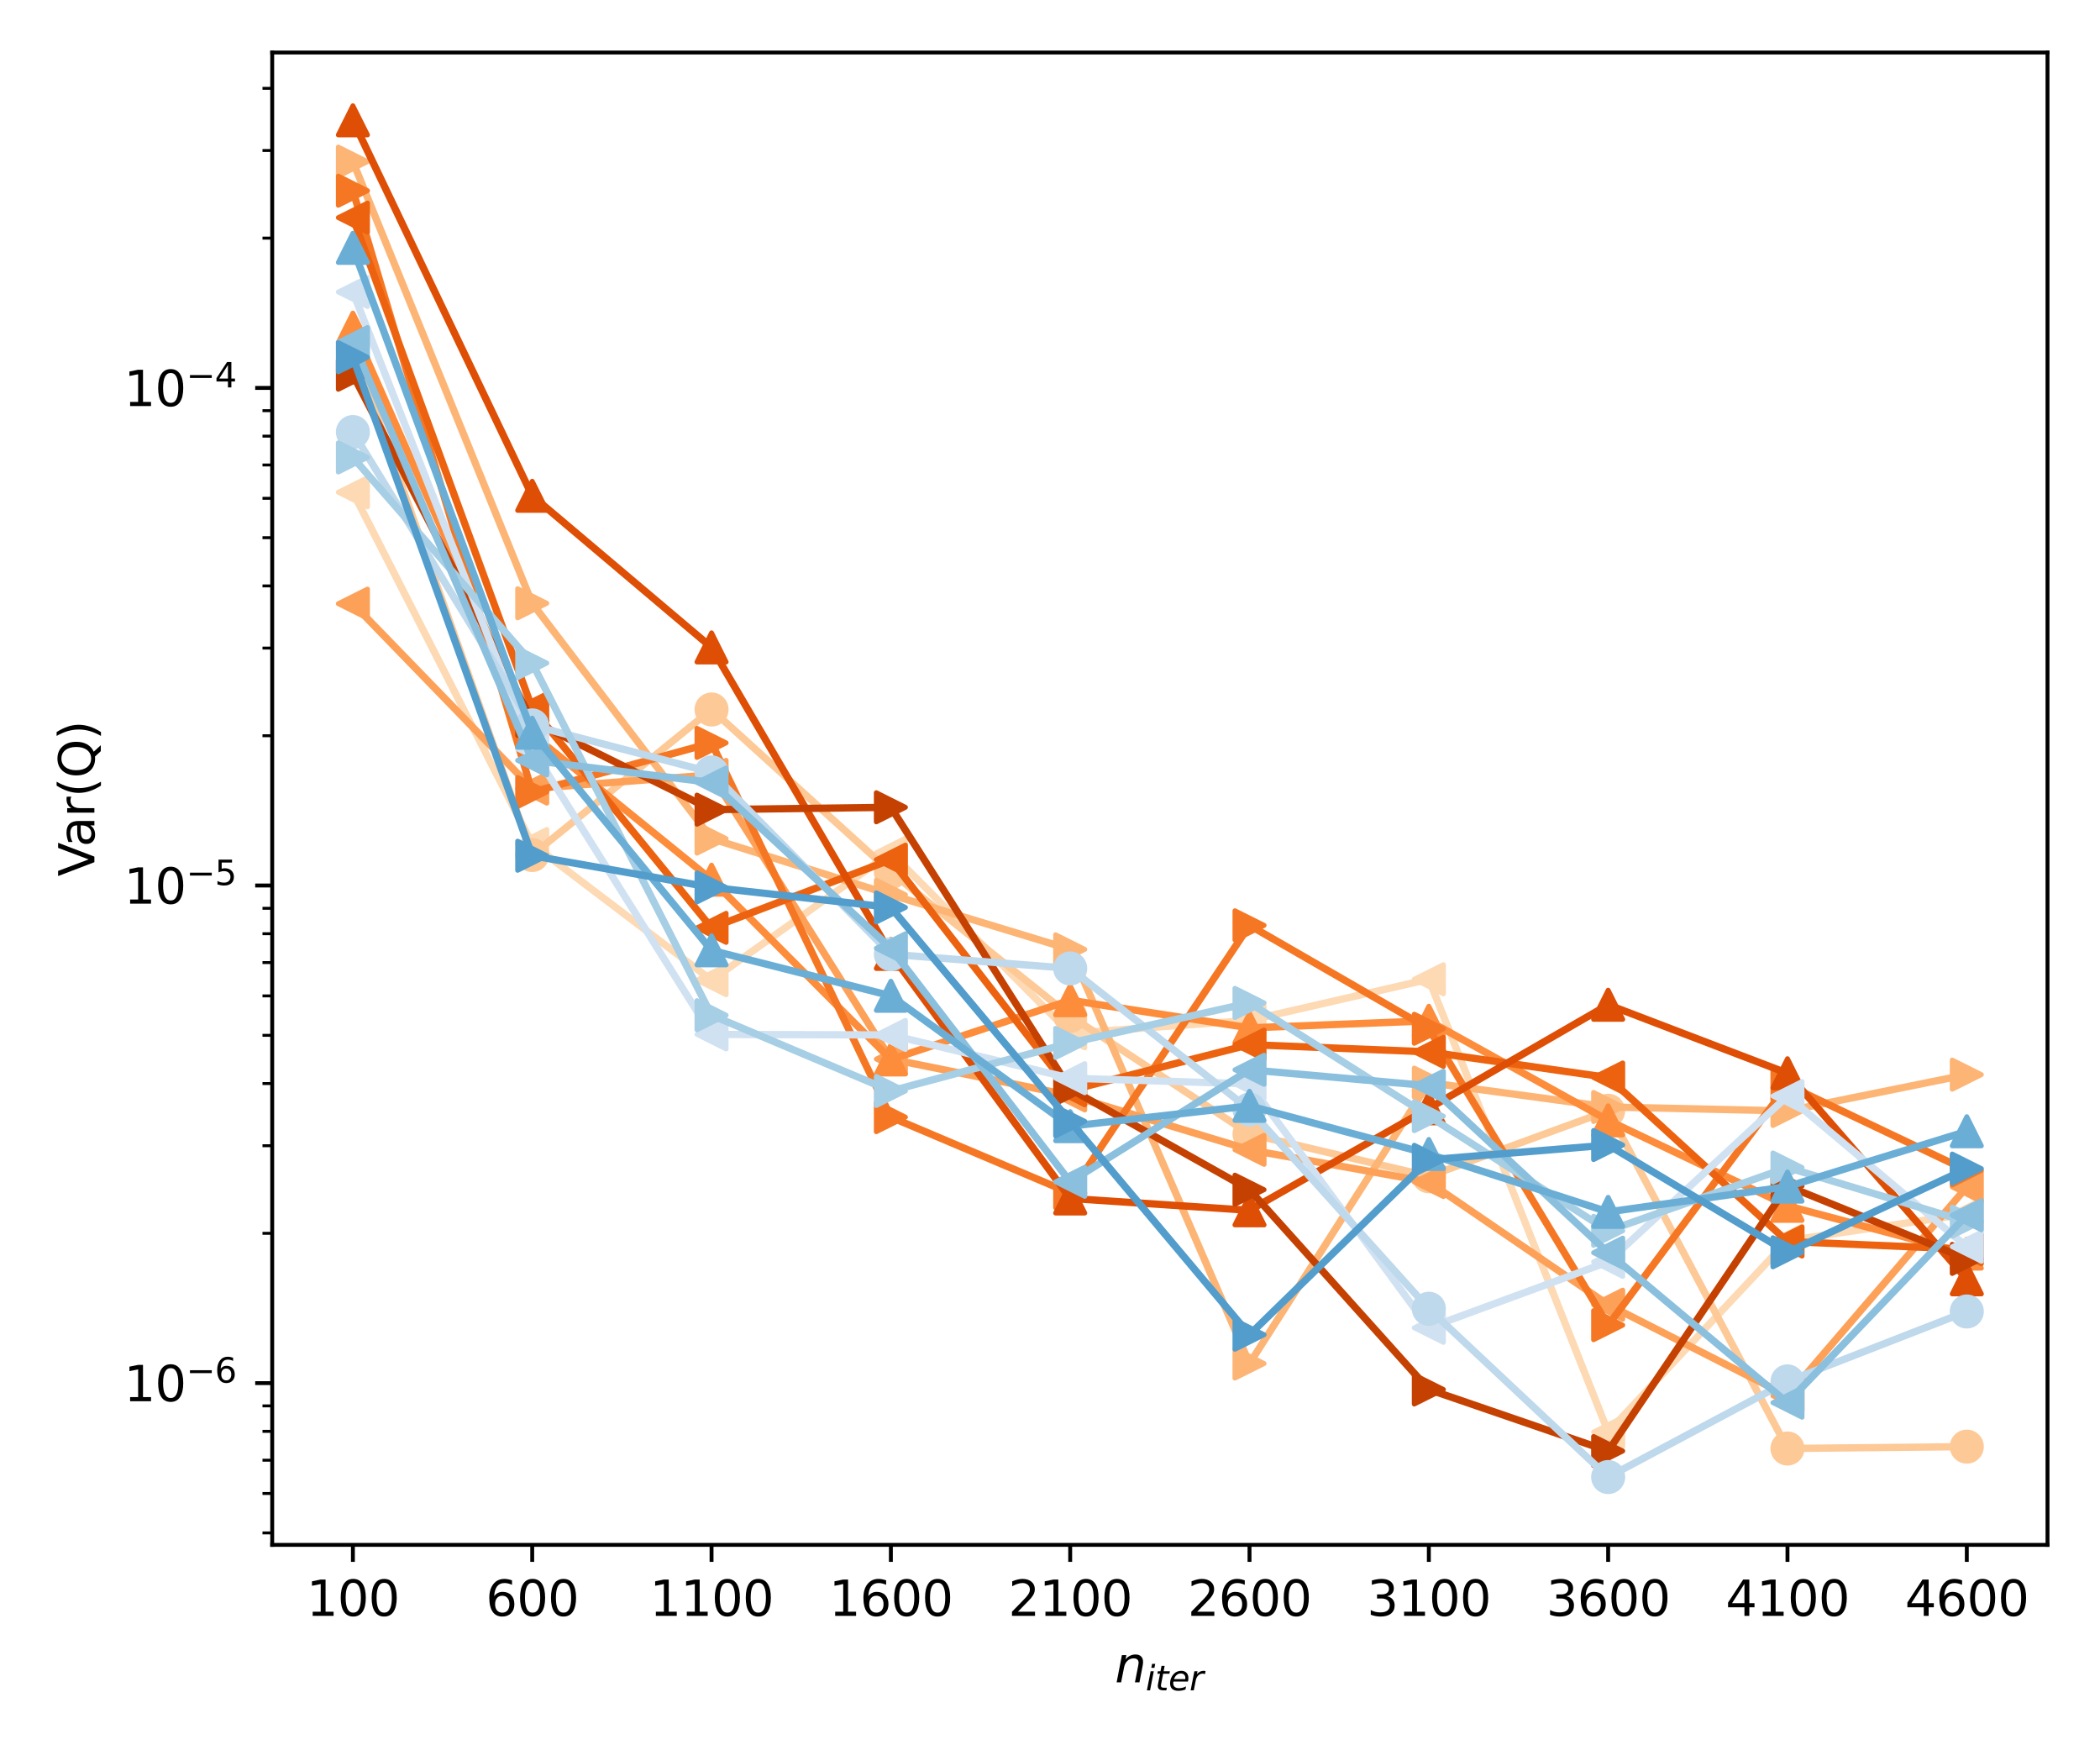 <?xml version="1.0" encoding="utf-8" standalone="no"?>
<!DOCTYPE svg PUBLIC "-//W3C//DTD SVG 1.1//EN"
  "http://www.w3.org/Graphics/SVG/1.1/DTD/svg11.dtd">
<svg xmlns:xlink="http://www.w3.org/1999/xlink" width="432pt" height="360pt" viewBox="0 0 432 360" xmlns="http://www.w3.org/2000/svg" version="1.1">
 <defs>
  <style type="text/css">*{stroke-linejoin: round; stroke-linecap: butt}</style>
 </defs>
 <g id="figure_1">
  <g id="patch_1">
   <path d="M 0 360 
L 432 360 
L 432 0 
L 0 0 
z
" style="fill: #ffffff"/>
  </g>
  <g id="axes_1">
   <g id="patch_2">
    <path d="M 55.997 317.752 
L 421.2 317.752 
L 421.2 10.8 
L 55.997 10.8 
z
" style="fill: #ffffff"/>
   </g>
   <g id="matplotlib.axis_1">
    <g id="xtick_1">
     <g id="line2d_1">
      <defs>
       <path id="m78a0b7dfba" d="M 0 0 
L 0 3.5 
" style="stroke: #000000; stroke-width: 0.8"/>
      </defs>
      <g>
       <use xlink:href="#m78a0b7dfba" x="72.597" y="317.752" style="stroke: #000000; stroke-width: 0.8"/>
      </g>
     </g>
     <g id="text_1">
      <!-- 100 -->
      <g transform="translate(63.053 332.35) scale(0.1 -0.1)">
       <defs>
        <path id="DejaVuSans-31" d="M 794 531 
L 1825 531 
L 1825 4091 
L 703 3866 
L 703 4441 
L 1819 4666 
L 2450 4666 
L 2450 531 
L 3481 531 
L 3481 0 
L 794 0 
L 794 531 
z
" transform="scale(0.016)"/>
        <path id="DejaVuSans-30" d="M 2034 4250 
Q 1547 4250 1301 3770 
Q 1056 3291 1056 2328 
Q 1056 1369 1301 889 
Q 1547 409 2034 409 
Q 2525 409 2770 889 
Q 3016 1369 3016 2328 
Q 3016 3291 2770 3770 
Q 2525 4250 2034 4250 
z
M 2034 4750 
Q 2819 4750 3233 4129 
Q 3647 3509 3647 2328 
Q 3647 1150 3233 529 
Q 2819 -91 2034 -91 
Q 1250 -91 836 529 
Q 422 1150 422 2328 
Q 422 3509 836 4129 
Q 1250 4750 2034 4750 
z
" transform="scale(0.016)"/>
       </defs>
       <use xlink:href="#DejaVuSans-31"/>
       <use xlink:href="#DejaVuSans-30" x="63.623"/>
       <use xlink:href="#DejaVuSans-30" x="127.246"/>
      </g>
     </g>
    </g>
    <g id="xtick_2">
     <g id="line2d_2">
      <g>
       <use xlink:href="#m78a0b7dfba" x="109.486" y="317.752" style="stroke: #000000; stroke-width: 0.8"/>
      </g>
     </g>
     <g id="text_2">
      <!-- 600 -->
      <g transform="translate(99.943 332.35) scale(0.1 -0.1)">
       <defs>
        <path id="DejaVuSans-36" d="M 2113 2584 
Q 1688 2584 1439 2293 
Q 1191 2003 1191 1497 
Q 1191 994 1439 701 
Q 1688 409 2113 409 
Q 2538 409 2786 701 
Q 3034 994 3034 1497 
Q 3034 2003 2786 2293 
Q 2538 2584 2113 2584 
z
M 3366 4563 
L 3366 3988 
Q 3128 4100 2886 4159 
Q 2644 4219 2406 4219 
Q 1781 4219 1451 3797 
Q 1122 3375 1075 2522 
Q 1259 2794 1537 2939 
Q 1816 3084 2150 3084 
Q 2853 3084 3261 2657 
Q 3669 2231 3669 1497 
Q 3669 778 3244 343 
Q 2819 -91 2113 -91 
Q 1303 -91 875 529 
Q 447 1150 447 2328 
Q 447 3434 972 4092 
Q 1497 4750 2381 4750 
Q 2619 4750 2861 4703 
Q 3103 4656 3366 4563 
z
" transform="scale(0.016)"/>
       </defs>
       <use xlink:href="#DejaVuSans-36"/>
       <use xlink:href="#DejaVuSans-30" x="63.623"/>
       <use xlink:href="#DejaVuSans-30" x="127.246"/>
      </g>
     </g>
    </g>
    <g id="xtick_3">
     <g id="line2d_3">
      <g>
       <use xlink:href="#m78a0b7dfba" x="146.376" y="317.752" style="stroke: #000000; stroke-width: 0.8"/>
      </g>
     </g>
     <g id="text_3">
      <!-- 1100 -->
      <g transform="translate(133.651 332.35) scale(0.1 -0.1)">
       <use xlink:href="#DejaVuSans-31"/>
       <use xlink:href="#DejaVuSans-31" x="63.623"/>
       <use xlink:href="#DejaVuSans-30" x="127.246"/>
       <use xlink:href="#DejaVuSans-30" x="190.869"/>
      </g>
     </g>
    </g>
    <g id="xtick_4">
     <g id="line2d_4">
      <g>
       <use xlink:href="#m78a0b7dfba" x="183.265" y="317.752" style="stroke: #000000; stroke-width: 0.8"/>
      </g>
     </g>
     <g id="text_4">
      <!-- 1600 -->
      <g transform="translate(170.54 332.35) scale(0.1 -0.1)">
       <use xlink:href="#DejaVuSans-31"/>
       <use xlink:href="#DejaVuSans-36" x="63.623"/>
       <use xlink:href="#DejaVuSans-30" x="127.246"/>
       <use xlink:href="#DejaVuSans-30" x="190.869"/>
      </g>
     </g>
    </g>
    <g id="xtick_5">
     <g id="line2d_5">
      <g>
       <use xlink:href="#m78a0b7dfba" x="220.154" y="317.752" style="stroke: #000000; stroke-width: 0.8"/>
      </g>
     </g>
     <g id="text_5">
      <!-- 2100 -->
      <g transform="translate(207.429 332.35) scale(0.1 -0.1)">
       <defs>
        <path id="DejaVuSans-32" d="M 1228 531 
L 3431 531 
L 3431 0 
L 469 0 
L 469 531 
Q 828 903 1448 1529 
Q 2069 2156 2228 2338 
Q 2531 2678 2651 2914 
Q 2772 3150 2772 3378 
Q 2772 3750 2511 3984 
Q 2250 4219 1831 4219 
Q 1534 4219 1204 4116 
Q 875 4013 500 3803 
L 500 4441 
Q 881 4594 1212 4672 
Q 1544 4750 1819 4750 
Q 2544 4750 2975 4387 
Q 3406 4025 3406 3419 
Q 3406 3131 3298 2873 
Q 3191 2616 2906 2266 
Q 2828 2175 2409 1742 
Q 1991 1309 1228 531 
z
" transform="scale(0.016)"/>
       </defs>
       <use xlink:href="#DejaVuSans-32"/>
       <use xlink:href="#DejaVuSans-31" x="63.623"/>
       <use xlink:href="#DejaVuSans-30" x="127.246"/>
       <use xlink:href="#DejaVuSans-30" x="190.869"/>
      </g>
     </g>
    </g>
    <g id="xtick_6">
     <g id="line2d_6">
      <g>
       <use xlink:href="#m78a0b7dfba" x="257.043" y="317.752" style="stroke: #000000; stroke-width: 0.8"/>
      </g>
     </g>
     <g id="text_6">
      <!-- 2600 -->
      <g transform="translate(244.318 332.35) scale(0.1 -0.1)">
       <use xlink:href="#DejaVuSans-32"/>
       <use xlink:href="#DejaVuSans-36" x="63.623"/>
       <use xlink:href="#DejaVuSans-30" x="127.246"/>
       <use xlink:href="#DejaVuSans-30" x="190.869"/>
      </g>
     </g>
    </g>
    <g id="xtick_7">
     <g id="line2d_7">
      <g>
       <use xlink:href="#m78a0b7dfba" x="293.932" y="317.752" style="stroke: #000000; stroke-width: 0.8"/>
      </g>
     </g>
     <g id="text_7">
      <!-- 3100 -->
      <g transform="translate(281.207 332.35) scale(0.1 -0.1)">
       <defs>
        <path id="DejaVuSans-33" d="M 2597 2516 
Q 3050 2419 3304 2112 
Q 3559 1806 3559 1356 
Q 3559 666 3084 287 
Q 2609 -91 1734 -91 
Q 1441 -91 1130 -33 
Q 819 25 488 141 
L 488 750 
Q 750 597 1062 519 
Q 1375 441 1716 441 
Q 2309 441 2620 675 
Q 2931 909 2931 1356 
Q 2931 1769 2642 2001 
Q 2353 2234 1838 2234 
L 1294 2234 
L 1294 2753 
L 1863 2753 
Q 2328 2753 2575 2939 
Q 2822 3125 2822 3475 
Q 2822 3834 2567 4026 
Q 2313 4219 1838 4219 
Q 1578 4219 1281 4162 
Q 984 4106 628 3988 
L 628 4550 
Q 988 4650 1302 4700 
Q 1616 4750 1894 4750 
Q 2613 4750 3031 4423 
Q 3450 4097 3450 3541 
Q 3450 3153 3228 2886 
Q 3006 2619 2597 2516 
z
" transform="scale(0.016)"/>
       </defs>
       <use xlink:href="#DejaVuSans-33"/>
       <use xlink:href="#DejaVuSans-31" x="63.623"/>
       <use xlink:href="#DejaVuSans-30" x="127.246"/>
       <use xlink:href="#DejaVuSans-30" x="190.869"/>
      </g>
     </g>
    </g>
    <g id="xtick_8">
     <g id="line2d_8">
      <g>
       <use xlink:href="#m78a0b7dfba" x="330.821" y="317.752" style="stroke: #000000; stroke-width: 0.8"/>
      </g>
     </g>
     <g id="text_8">
      <!-- 3600 -->
      <g transform="translate(318.096 332.35) scale(0.1 -0.1)">
       <use xlink:href="#DejaVuSans-33"/>
       <use xlink:href="#DejaVuSans-36" x="63.623"/>
       <use xlink:href="#DejaVuSans-30" x="127.246"/>
       <use xlink:href="#DejaVuSans-30" x="190.869"/>
      </g>
     </g>
    </g>
    <g id="xtick_9">
     <g id="line2d_9">
      <g>
       <use xlink:href="#m78a0b7dfba" x="367.711" y="317.752" style="stroke: #000000; stroke-width: 0.8"/>
      </g>
     </g>
     <g id="text_9">
      <!-- 4100 -->
      <g transform="translate(354.986 332.35) scale(0.1 -0.1)">
       <defs>
        <path id="DejaVuSans-34" d="M 2419 4116 
L 825 1625 
L 2419 1625 
L 2419 4116 
z
M 2253 4666 
L 3047 4666 
L 3047 1625 
L 3713 1625 
L 3713 1100 
L 3047 1100 
L 3047 0 
L 2419 0 
L 2419 1100 
L 313 1100 
L 313 1709 
L 2253 4666 
z
" transform="scale(0.016)"/>
       </defs>
       <use xlink:href="#DejaVuSans-34"/>
       <use xlink:href="#DejaVuSans-31" x="63.623"/>
       <use xlink:href="#DejaVuSans-30" x="127.246"/>
       <use xlink:href="#DejaVuSans-30" x="190.869"/>
      </g>
     </g>
    </g>
    <g id="xtick_10">
     <g id="line2d_10">
      <g>
       <use xlink:href="#m78a0b7dfba" x="404.6" y="317.752" style="stroke: #000000; stroke-width: 0.8"/>
      </g>
     </g>
     <g id="text_10">
      <!-- 4600 -->
      <g transform="translate(391.875 332.35) scale(0.1 -0.1)">
       <use xlink:href="#DejaVuSans-34"/>
       <use xlink:href="#DejaVuSans-36" x="63.623"/>
       <use xlink:href="#DejaVuSans-30" x="127.246"/>
       <use xlink:href="#DejaVuSans-30" x="190.869"/>
      </g>
     </g>
    </g>
    <g id="text_11">
     <!-- $n_{iter}$ -->
     <g transform="translate(229.349 346.029) scale(0.1 -0.1)">
      <defs>
       <path id="DejaVuSans-Oblique-6e" d="M 3566 2113 
L 3156 0 
L 2578 0 
L 2988 2091 
Q 3016 2238 3031 2350 
Q 3047 2463 3047 2528 
Q 3047 2791 2881 2937 
Q 2716 3084 2419 3084 
Q 1956 3084 1622 2776 
Q 1288 2469 1184 1941 
L 800 0 
L 225 0 
L 903 3500 
L 1478 3500 
L 1363 2950 
Q 1603 3253 1940 3418 
Q 2278 3584 2650 3584 
Q 3113 3584 3367 3334 
Q 3622 3084 3622 2631 
Q 3622 2519 3608 2391 
Q 3594 2263 3566 2113 
z
" transform="scale(0.016)"/>
       <path id="DejaVuSans-Oblique-69" d="M 1172 4863 
L 1747 4863 
L 1606 4134 
L 1031 4134 
L 1172 4863 
z
M 909 3500 
L 1484 3500 
L 800 0 
L 225 0 
L 909 3500 
z
" transform="scale(0.016)"/>
       <path id="DejaVuSans-Oblique-74" d="M 2706 3500 
L 2619 3053 
L 1472 3053 
L 1100 1153 
Q 1081 1047 1072 975 
Q 1063 903 1063 863 
Q 1063 663 1183 572 
Q 1303 481 1569 481 
L 2150 481 
L 2053 0 
L 1503 0 
Q 991 0 739 200 
Q 488 400 488 806 
Q 488 878 497 964 
Q 506 1050 525 1153 
L 897 3053 
L 409 3053 
L 500 3500 
L 978 3500 
L 1172 4494 
L 1747 4494 
L 1556 3500 
L 2706 3500 
z
" transform="scale(0.016)"/>
       <path id="DejaVuSans-Oblique-65" d="M 3078 2063 
Q 3088 2113 3092 2166 
Q 3097 2219 3097 2272 
Q 3097 2653 2873 2875 
Q 2650 3097 2266 3097 
Q 1838 3097 1509 2826 
Q 1181 2556 1013 2059 
L 3078 2063 
z
M 3578 1613 
L 903 1613 
Q 884 1494 878 1425 
Q 872 1356 872 1306 
Q 872 872 1139 634 
Q 1406 397 1894 397 
Q 2269 397 2603 481 
Q 2938 566 3225 728 
L 3116 159 
Q 2806 34 2476 -28 
Q 2147 -91 1806 -91 
Q 1078 -91 686 257 
Q 294 606 294 1247 
Q 294 1794 489 2264 
Q 684 2734 1063 3103 
Q 1306 3334 1642 3459 
Q 1978 3584 2356 3584 
Q 2950 3584 3301 3228 
Q 3653 2872 3653 2272 
Q 3653 2128 3634 1964 
Q 3616 1800 3578 1613 
z
" transform="scale(0.016)"/>
       <path id="DejaVuSans-Oblique-72" d="M 2853 2969 
Q 2766 3016 2653 3041 
Q 2541 3066 2413 3066 
Q 1953 3066 1609 2717 
Q 1266 2369 1153 1784 
L 800 0 
L 225 0 
L 909 3500 
L 1484 3500 
L 1375 2956 
Q 1603 3259 1920 3421 
Q 2238 3584 2597 3584 
Q 2691 3584 2781 3573 
Q 2872 3563 2963 3538 
L 2853 2969 
z
" transform="scale(0.016)"/>
      </defs>
      <use xlink:href="#DejaVuSans-Oblique-6e"/>
      <use xlink:href="#DejaVuSans-Oblique-69" transform="translate(63.379 -16.406) scale(0.7)"/>
      <use xlink:href="#DejaVuSans-Oblique-74" transform="translate(82.827 -16.406) scale(0.7)"/>
      <use xlink:href="#DejaVuSans-Oblique-65" transform="translate(110.273 -16.406) scale(0.7)"/>
      <use xlink:href="#DejaVuSans-Oblique-72" transform="translate(153.34 -16.406) scale(0.7)"/>
     </g>
    </g>
   </g>
   <g id="matplotlib.axis_2">
    <g id="ytick_1">
     <g id="line2d_11">
      <defs>
       <path id="m407bc9f3fe" d="M 0 0 
L -3.5 0 
" style="stroke: #000000; stroke-width: 0.8"/>
      </defs>
      <g>
       <use xlink:href="#m407bc9f3fe" x="55.997" y="284.48" style="stroke: #000000; stroke-width: 0.8"/>
      </g>
     </g>
     <g id="text_12">
      <!-- $\mathdefault{10^{-6}}$ -->
      <g transform="translate(25.497 288.279) scale(0.1 -0.1)">
       <defs>
        <path id="DejaVuSans-2212" d="M 678 2272 
L 4684 2272 
L 4684 1741 
L 678 1741 
L 678 2272 
z
" transform="scale(0.016)"/>
       </defs>
       <use xlink:href="#DejaVuSans-31" transform="translate(0 0.766)"/>
       <use xlink:href="#DejaVuSans-30" transform="translate(63.623 0.766)"/>
       <use xlink:href="#DejaVuSans-2212" transform="translate(128.203 39.047) scale(0.7)"/>
       <use xlink:href="#DejaVuSans-36" transform="translate(186.855 39.047) scale(0.7)"/>
      </g>
     </g>
    </g>
    <g id="ytick_2">
     <g id="line2d_12">
      <g>
       <use xlink:href="#m407bc9f3fe" x="55.997" y="182.133" style="stroke: #000000; stroke-width: 0.8"/>
      </g>
     </g>
     <g id="text_13">
      <!-- $\mathdefault{10^{-5}}$ -->
      <g transform="translate(25.497 185.933) scale(0.1 -0.1)">
       <defs>
        <path id="DejaVuSans-35" d="M 691 4666 
L 3169 4666 
L 3169 4134 
L 1269 4134 
L 1269 2991 
Q 1406 3038 1543 3061 
Q 1681 3084 1819 3084 
Q 2600 3084 3056 2656 
Q 3513 2228 3513 1497 
Q 3513 744 3044 326 
Q 2575 -91 1722 -91 
Q 1428 -91 1123 -41 
Q 819 9 494 109 
L 494 744 
Q 775 591 1075 516 
Q 1375 441 1709 441 
Q 2250 441 2565 725 
Q 2881 1009 2881 1497 
Q 2881 1984 2565 2268 
Q 2250 2553 1709 2553 
Q 1456 2553 1204 2497 
Q 953 2441 691 2322 
L 691 4666 
z
" transform="scale(0.016)"/>
       </defs>
       <use xlink:href="#DejaVuSans-31" transform="translate(0 0.684)"/>
       <use xlink:href="#DejaVuSans-30" transform="translate(63.623 0.684)"/>
       <use xlink:href="#DejaVuSans-2212" transform="translate(128.203 38.966) scale(0.7)"/>
       <use xlink:href="#DejaVuSans-35" transform="translate(186.855 38.966) scale(0.7)"/>
      </g>
     </g>
    </g>
    <g id="ytick_3">
     <g id="line2d_13">
      <g>
       <use xlink:href="#m407bc9f3fe" x="55.997" y="79.787" style="stroke: #000000; stroke-width: 0.8"/>
      </g>
     </g>
     <g id="text_14">
      <!-- $\mathdefault{10^{-4}}$ -->
      <g transform="translate(25.497 83.586) scale(0.1 -0.1)">
       <use xlink:href="#DejaVuSans-31" transform="translate(0 0.684)"/>
       <use xlink:href="#DejaVuSans-30" transform="translate(63.623 0.684)"/>
       <use xlink:href="#DejaVuSans-2212" transform="translate(128.203 38.966) scale(0.7)"/>
       <use xlink:href="#DejaVuSans-34" transform="translate(186.855 38.966) scale(0.7)"/>
      </g>
     </g>
    </g>
    <g id="ytick_4">
     <g id="line2d_14">
      <defs>
       <path id="mb521b07c6a" d="M 0 0 
L -2 0 
" style="stroke: #000000; stroke-width: 0.6"/>
      </defs>
      <g>
       <use xlink:href="#mb521b07c6a" x="55.997" y="315.29" style="stroke: #000000; stroke-width: 0.6"/>
      </g>
     </g>
    </g>
    <g id="ytick_5">
     <g id="line2d_15">
      <g>
       <use xlink:href="#mb521b07c6a" x="55.997" y="307.186" style="stroke: #000000; stroke-width: 0.6"/>
      </g>
     </g>
    </g>
    <g id="ytick_6">
     <g id="line2d_16">
      <g>
       <use xlink:href="#mb521b07c6a" x="55.997" y="300.334" style="stroke: #000000; stroke-width: 0.6"/>
      </g>
     </g>
    </g>
    <g id="ytick_7">
     <g id="line2d_17">
      <g>
       <use xlink:href="#mb521b07c6a" x="55.997" y="294.399" style="stroke: #000000; stroke-width: 0.6"/>
      </g>
     </g>
    </g>
    <g id="ytick_8">
     <g id="line2d_18">
      <g>
       <use xlink:href="#mb521b07c6a" x="55.997" y="289.163" style="stroke: #000000; stroke-width: 0.6"/>
      </g>
     </g>
    </g>
    <g id="ytick_9">
     <g id="line2d_19">
      <g>
       <use xlink:href="#mb521b07c6a" x="55.997" y="253.671" style="stroke: #000000; stroke-width: 0.6"/>
      </g>
     </g>
    </g>
    <g id="ytick_10">
     <g id="line2d_20">
      <g>
       <use xlink:href="#mb521b07c6a" x="55.997" y="235.648" style="stroke: #000000; stroke-width: 0.6"/>
      </g>
     </g>
    </g>
    <g id="ytick_11">
     <g id="line2d_21">
      <g>
       <use xlink:href="#mb521b07c6a" x="55.997" y="222.861" style="stroke: #000000; stroke-width: 0.6"/>
      </g>
     </g>
    </g>
    <g id="ytick_12">
     <g id="line2d_22">
      <g>
       <use xlink:href="#mb521b07c6a" x="55.997" y="212.943" style="stroke: #000000; stroke-width: 0.6"/>
      </g>
     </g>
    </g>
    <g id="ytick_13">
     <g id="line2d_23">
      <g>
       <use xlink:href="#mb521b07c6a" x="55.997" y="204.839" style="stroke: #000000; stroke-width: 0.6"/>
      </g>
     </g>
    </g>
    <g id="ytick_14">
     <g id="line2d_24">
      <g>
       <use xlink:href="#mb521b07c6a" x="55.997" y="197.987" style="stroke: #000000; stroke-width: 0.6"/>
      </g>
     </g>
    </g>
    <g id="ytick_15">
     <g id="line2d_25">
      <g>
       <use xlink:href="#mb521b07c6a" x="55.997" y="192.052" style="stroke: #000000; stroke-width: 0.6"/>
      </g>
     </g>
    </g>
    <g id="ytick_16">
     <g id="line2d_26">
      <g>
       <use xlink:href="#mb521b07c6a" x="55.997" y="186.817" style="stroke: #000000; stroke-width: 0.6"/>
      </g>
     </g>
    </g>
    <g id="ytick_17">
     <g id="line2d_27">
      <g>
       <use xlink:href="#mb521b07c6a" x="55.997" y="151.324" style="stroke: #000000; stroke-width: 0.6"/>
      </g>
     </g>
    </g>
    <g id="ytick_18">
     <g id="line2d_28">
      <g>
       <use xlink:href="#mb521b07c6a" x="55.997" y="133.302" style="stroke: #000000; stroke-width: 0.6"/>
      </g>
     </g>
    </g>
    <g id="ytick_19">
     <g id="line2d_29">
      <g>
       <use xlink:href="#mb521b07c6a" x="55.997" y="120.515" style="stroke: #000000; stroke-width: 0.6"/>
      </g>
     </g>
    </g>
    <g id="ytick_20">
     <g id="line2d_30">
      <g>
       <use xlink:href="#mb521b07c6a" x="55.997" y="110.596" style="stroke: #000000; stroke-width: 0.6"/>
      </g>
     </g>
    </g>
    <g id="ytick_21">
     <g id="line2d_31">
      <g>
       <use xlink:href="#mb521b07c6a" x="55.997" y="102.492" style="stroke: #000000; stroke-width: 0.6"/>
      </g>
     </g>
    </g>
    <g id="ytick_22">
     <g id="line2d_32">
      <g>
       <use xlink:href="#mb521b07c6a" x="55.997" y="95.641" style="stroke: #000000; stroke-width: 0.6"/>
      </g>
     </g>
    </g>
    <g id="ytick_23">
     <g id="line2d_33">
      <g>
       <use xlink:href="#mb521b07c6a" x="55.997" y="89.705" style="stroke: #000000; stroke-width: 0.6"/>
      </g>
     </g>
    </g>
    <g id="ytick_24">
     <g id="line2d_34">
      <g>
       <use xlink:href="#mb521b07c6a" x="55.997" y="84.47" style="stroke: #000000; stroke-width: 0.6"/>
      </g>
     </g>
    </g>
    <g id="ytick_25">
     <g id="line2d_35">
      <g>
       <use xlink:href="#mb521b07c6a" x="55.997" y="48.977" style="stroke: #000000; stroke-width: 0.6"/>
      </g>
     </g>
    </g>
    <g id="ytick_26">
     <g id="line2d_36">
      <g>
       <use xlink:href="#mb521b07c6a" x="55.997" y="30.955" style="stroke: #000000; stroke-width: 0.6"/>
      </g>
     </g>
    </g>
    <g id="ytick_27">
     <g id="line2d_37">
      <g>
       <use xlink:href="#mb521b07c6a" x="55.997" y="18.168" style="stroke: #000000; stroke-width: 0.6"/>
      </g>
     </g>
    </g>
    <g id="text_15">
     <!-- Var(Q) -->
     <g transform="translate(19.417 180.266) rotate(-90) scale(0.1 -0.1)">
      <defs>
       <path id="DejaVuSans-56" d="M 1831 0 
L 50 4666 
L 709 4666 
L 2188 738 
L 3669 4666 
L 4325 4666 
L 2547 0 
L 1831 0 
z
" transform="scale(0.016)"/>
       <path id="DejaVuSans-61" d="M 2194 1759 
Q 1497 1759 1228 1600 
Q 959 1441 959 1056 
Q 959 750 1161 570 
Q 1363 391 1709 391 
Q 2188 391 2477 730 
Q 2766 1069 2766 1631 
L 2766 1759 
L 2194 1759 
z
M 3341 1997 
L 3341 0 
L 2766 0 
L 2766 531 
Q 2569 213 2275 61 
Q 1981 -91 1556 -91 
Q 1019 -91 701 211 
Q 384 513 384 1019 
Q 384 1609 779 1909 
Q 1175 2209 1959 2209 
L 2766 2209 
L 2766 2266 
Q 2766 2663 2505 2880 
Q 2244 3097 1772 3097 
Q 1472 3097 1187 3025 
Q 903 2953 641 2809 
L 641 3341 
Q 956 3463 1253 3523 
Q 1550 3584 1831 3584 
Q 2591 3584 2966 3190 
Q 3341 2797 3341 1997 
z
" transform="scale(0.016)"/>
       <path id="DejaVuSans-72" d="M 2631 2963 
Q 2534 3019 2420 3045 
Q 2306 3072 2169 3072 
Q 1681 3072 1420 2755 
Q 1159 2438 1159 1844 
L 1159 0 
L 581 0 
L 581 3500 
L 1159 3500 
L 1159 2956 
Q 1341 3275 1631 3429 
Q 1922 3584 2338 3584 
Q 2397 3584 2469 3576 
Q 2541 3569 2628 3553 
L 2631 2963 
z
" transform="scale(0.016)"/>
       <path id="DejaVuSans-28" d="M 1984 4856 
Q 1566 4138 1362 3434 
Q 1159 2731 1159 2009 
Q 1159 1288 1364 580 
Q 1569 -128 1984 -844 
L 1484 -844 
Q 1016 -109 783 600 
Q 550 1309 550 2009 
Q 550 2706 781 3412 
Q 1013 4119 1484 4856 
L 1984 4856 
z
" transform="scale(0.016)"/>
       <path id="DejaVuSans-51" d="M 2522 4238 
Q 1834 4238 1429 3725 
Q 1025 3213 1025 2328 
Q 1025 1447 1429 934 
Q 1834 422 2522 422 
Q 3209 422 3611 934 
Q 4013 1447 4013 2328 
Q 4013 3213 3611 3725 
Q 3209 4238 2522 4238 
z
M 3406 84 
L 4238 -825 
L 3475 -825 
L 2784 -78 
Q 2681 -84 2626 -87 
Q 2572 -91 2522 -91 
Q 1538 -91 948 567 
Q 359 1225 359 2328 
Q 359 3434 948 4092 
Q 1538 4750 2522 4750 
Q 3503 4750 4090 4092 
Q 4678 3434 4678 2328 
Q 4678 1516 4351 937 
Q 4025 359 3406 84 
z
" transform="scale(0.016)"/>
       <path id="DejaVuSans-29" d="M 513 4856 
L 1013 4856 
Q 1481 4119 1714 3412 
Q 1947 2706 1947 2009 
Q 1947 1309 1714 600 
Q 1481 -109 1013 -844 
L 513 -844 
Q 928 -128 1133 580 
Q 1338 1288 1338 2009 
Q 1338 2731 1133 3434 
Q 928 4138 513 4856 
z
" transform="scale(0.016)"/>
      </defs>
      <use xlink:href="#DejaVuSans-56"/>
      <use xlink:href="#DejaVuSans-61" x="60.658"/>
      <use xlink:href="#DejaVuSans-72" x="121.938"/>
      <use xlink:href="#DejaVuSans-28" x="163.051"/>
      <use xlink:href="#DejaVuSans-51" x="202.064"/>
      <use xlink:href="#DejaVuSans-29" x="280.775"/>
     </g>
    </g>
   </g>
   <g id="line2d_38">
    <path d="M 72.597 101.248 
L 109.486 173.606 
L 146.376 201.604 
L 183.265 175.382 
L 220.154 212.538 
L 257.043 209.87 
L 293.932 201.412 
L 330.821 294.54 
L 367.711 255.179 
L 404.6 249.701 
" clip-path="url(#p0ba01eebe0)" style="fill: none; stroke: #fdd9b4; stroke-width: 1.5; stroke-linecap: square"/>
    <defs>
     <path id="meb45e94cfe" d="M -3 -0 
L 3 3 
L 3 -3 
z
" style="stroke: #fdd9b4; stroke-linejoin: miter"/>
    </defs>
    <g clip-path="url(#p0ba01eebe0)">
     <use xlink:href="#meb45e94cfe" x="72.597" y="101.248" style="fill: #fdd9b4; stroke: #fdd9b4; stroke-linejoin: miter"/>
     <use xlink:href="#meb45e94cfe" x="109.486" y="173.606" style="fill: #fdd9b4; stroke: #fdd9b4; stroke-linejoin: miter"/>
     <use xlink:href="#meb45e94cfe" x="146.376" y="201.604" style="fill: #fdd9b4; stroke: #fdd9b4; stroke-linejoin: miter"/>
     <use xlink:href="#meb45e94cfe" x="183.265" y="175.382" style="fill: #fdd9b4; stroke: #fdd9b4; stroke-linejoin: miter"/>
     <use xlink:href="#meb45e94cfe" x="220.154" y="212.538" style="fill: #fdd9b4; stroke: #fdd9b4; stroke-linejoin: miter"/>
     <use xlink:href="#meb45e94cfe" x="257.043" y="209.87" style="fill: #fdd9b4; stroke: #fdd9b4; stroke-linejoin: miter"/>
     <use xlink:href="#meb45e94cfe" x="293.932" y="201.412" style="fill: #fdd9b4; stroke: #fdd9b4; stroke-linejoin: miter"/>
     <use xlink:href="#meb45e94cfe" x="330.821" y="294.54" style="fill: #fdd9b4; stroke: #fdd9b4; stroke-linejoin: miter"/>
     <use xlink:href="#meb45e94cfe" x="367.711" y="255.179" style="fill: #fdd9b4; stroke: #fdd9b4; stroke-linejoin: miter"/>
     <use xlink:href="#meb45e94cfe" x="404.6" y="249.701" style="fill: #fdd9b4; stroke: #fdd9b4; stroke-linejoin: miter"/>
    </g>
   </g>
   <g id="line2d_39">
    <path d="M 72.597 71.534 
L 109.486 175.861 
L 146.376 145.933 
L 183.265 179.4 
L 220.154 208.942 
L 257.043 233.244 
L 293.932 241.941 
L 330.821 228.462 
L 367.711 297.928 
L 404.6 297.546 
" clip-path="url(#p0ba01eebe0)" style="fill: none; stroke: #fdc997; stroke-width: 1.5; stroke-linecap: square"/>
    <defs>
     <path id="m858ee7e8d3" d="M 0 3 
C 0.796 3 1.559 2.684 2.121 2.121 
C 2.684 1.559 3 0.796 3 0 
C 3 -0.796 2.684 -1.559 2.121 -2.121 
C 1.559 -2.684 0.796 -3 0 -3 
C -0.796 -3 -1.559 -2.684 -2.121 -2.121 
C -2.684 -1.559 -3 -0.796 -3 0 
C -3 0.796 -2.684 1.559 -2.121 2.121 
C -1.559 2.684 -0.796 3 0 3 
z
" style="stroke: #fdc997"/>
    </defs>
    <g clip-path="url(#p0ba01eebe0)">
     <use xlink:href="#m858ee7e8d3" x="72.597" y="71.534" style="fill: #fdc997; stroke: #fdc997"/>
     <use xlink:href="#m858ee7e8d3" x="109.486" y="175.861" style="fill: #fdc997; stroke: #fdc997"/>
     <use xlink:href="#m858ee7e8d3" x="146.376" y="145.933" style="fill: #fdc997; stroke: #fdc997"/>
     <use xlink:href="#m858ee7e8d3" x="183.265" y="179.4" style="fill: #fdc997; stroke: #fdc997"/>
     <use xlink:href="#m858ee7e8d3" x="220.154" y="208.942" style="fill: #fdc997; stroke: #fdc997"/>
     <use xlink:href="#m858ee7e8d3" x="257.043" y="233.244" style="fill: #fdc997; stroke: #fdc997"/>
     <use xlink:href="#m858ee7e8d3" x="293.932" y="241.941" style="fill: #fdc997; stroke: #fdc997"/>
     <use xlink:href="#m858ee7e8d3" x="330.821" y="228.462" style="fill: #fdc997; stroke: #fdc997"/>
     <use xlink:href="#m858ee7e8d3" x="367.711" y="297.928" style="fill: #fdc997; stroke: #fdc997"/>
     <use xlink:href="#m858ee7e8d3" x="404.6" y="297.546" style="fill: #fdc997; stroke: #fdc997"/>
    </g>
   </g>
   <g id="line2d_40">
    <path d="M 72.597 33.244 
L 109.486 124.083 
L 146.376 172.486 
L 183.265 184.037 
L 220.154 195.263 
L 257.043 280.453 
L 293.932 222.678 
L 330.821 227.683 
L 367.711 228.501 
L 404.6 221.032 
" clip-path="url(#p0ba01eebe0)" style="fill: none; stroke: #fdb576; stroke-width: 1.5; stroke-linecap: square"/>
    <defs>
     <path id="m0c05303bdf" d="M 3 0 
L -3 -3 
L -3 3 
z
" style="stroke: #fdb576; stroke-linejoin: miter"/>
    </defs>
    <g clip-path="url(#p0ba01eebe0)">
     <use xlink:href="#m0c05303bdf" x="72.597" y="33.244" style="fill: #fdb576; stroke: #fdb576; stroke-linejoin: miter"/>
     <use xlink:href="#m0c05303bdf" x="109.486" y="124.083" style="fill: #fdb576; stroke: #fdb576; stroke-linejoin: miter"/>
     <use xlink:href="#m0c05303bdf" x="146.376" y="172.486" style="fill: #fdb576; stroke: #fdb576; stroke-linejoin: miter"/>
     <use xlink:href="#m0c05303bdf" x="183.265" y="184.037" style="fill: #fdb576; stroke: #fdb576; stroke-linejoin: miter"/>
     <use xlink:href="#m0c05303bdf" x="220.154" y="195.263" style="fill: #fdb576; stroke: #fdb576; stroke-linejoin: miter"/>
     <use xlink:href="#m0c05303bdf" x="257.043" y="280.453" style="fill: #fdb576; stroke: #fdb576; stroke-linejoin: miter"/>
     <use xlink:href="#m0c05303bdf" x="293.932" y="222.678" style="fill: #fdb576; stroke: #fdb576; stroke-linejoin: miter"/>
     <use xlink:href="#m0c05303bdf" x="330.821" y="227.683" style="fill: #fdb576; stroke: #fdb576; stroke-linejoin: miter"/>
     <use xlink:href="#m0c05303bdf" x="367.711" y="228.501" style="fill: #fdb576; stroke: #fdb576; stroke-linejoin: miter"/>
     <use xlink:href="#m0c05303bdf" x="404.6" y="221.032" style="fill: #fdb576; stroke: #fdb576; stroke-linejoin: miter"/>
    </g>
   </g>
   <g id="line2d_41">
    <path d="M 72.597 124.165 
L 109.486 162.192 
L 146.376 159.377 
L 183.265 217.827 
L 220.154 225.307 
L 257.043 236.495 
L 293.932 243.123 
L 330.821 268.349 
L 367.711 287.102 
L 404.6 244.139 
" clip-path="url(#p0ba01eebe0)" style="fill: none; stroke: #fda159; stroke-width: 1.5; stroke-linecap: square"/>
    <defs>
     <path id="m178ac57d0d" d="M -3 -0 
L 3 3 
L 3 -3 
z
" style="stroke: #fda159; stroke-linejoin: miter"/>
    </defs>
    <g clip-path="url(#p0ba01eebe0)">
     <use xlink:href="#m178ac57d0d" x="72.597" y="124.165" style="fill: #fda159; stroke: #fda159; stroke-linejoin: miter"/>
     <use xlink:href="#m178ac57d0d" x="109.486" y="162.192" style="fill: #fda159; stroke: #fda159; stroke-linejoin: miter"/>
     <use xlink:href="#m178ac57d0d" x="146.376" y="159.377" style="fill: #fda159; stroke: #fda159; stroke-linejoin: miter"/>
     <use xlink:href="#m178ac57d0d" x="183.265" y="217.827" style="fill: #fda159; stroke: #fda159; stroke-linejoin: miter"/>
     <use xlink:href="#m178ac57d0d" x="220.154" y="225.307" style="fill: #fda159; stroke: #fda159; stroke-linejoin: miter"/>
     <use xlink:href="#m178ac57d0d" x="257.043" y="236.495" style="fill: #fda159; stroke: #fda159; stroke-linejoin: miter"/>
     <use xlink:href="#m178ac57d0d" x="293.932" y="243.123" style="fill: #fda159; stroke: #fda159; stroke-linejoin: miter"/>
     <use xlink:href="#m178ac57d0d" x="330.821" y="268.349" style="fill: #fda159; stroke: #fda159; stroke-linejoin: miter"/>
     <use xlink:href="#m178ac57d0d" x="367.711" y="287.102" style="fill: #fda159; stroke: #fda159; stroke-linejoin: miter"/>
     <use xlink:href="#m178ac57d0d" x="404.6" y="244.139" style="fill: #fda159; stroke: #fda159; stroke-linejoin: miter"/>
    </g>
   </g>
   <g id="line2d_42">
    <path d="M 72.597 67.401 
L 109.486 151.026 
L 146.376 180.94 
L 183.265 217.909 
L 220.154 205.731 
L 257.043 211.415 
L 293.932 209.961 
L 330.821 230.436 
L 367.711 248.013 
L 404.6 257.846 
" clip-path="url(#p0ba01eebe0)" style="fill: none; stroke: #fd8c3b; stroke-width: 1.5; stroke-linecap: square"/>
    <defs>
     <path id="ma57be1913f" d="M 0 -3 
L -3 3 
L 3 3 
z
" style="stroke: #fd8c3b; stroke-linejoin: miter"/>
    </defs>
    <g clip-path="url(#p0ba01eebe0)">
     <use xlink:href="#ma57be1913f" x="72.597" y="67.401" style="fill: #fd8c3b; stroke: #fd8c3b; stroke-linejoin: miter"/>
     <use xlink:href="#ma57be1913f" x="109.486" y="151.026" style="fill: #fd8c3b; stroke: #fd8c3b; stroke-linejoin: miter"/>
     <use xlink:href="#ma57be1913f" x="146.376" y="180.94" style="fill: #fd8c3b; stroke: #fd8c3b; stroke-linejoin: miter"/>
     <use xlink:href="#ma57be1913f" x="183.265" y="217.909" style="fill: #fd8c3b; stroke: #fd8c3b; stroke-linejoin: miter"/>
     <use xlink:href="#ma57be1913f" x="220.154" y="205.731" style="fill: #fd8c3b; stroke: #fd8c3b; stroke-linejoin: miter"/>
     <use xlink:href="#ma57be1913f" x="257.043" y="211.415" style="fill: #fd8c3b; stroke: #fd8c3b; stroke-linejoin: miter"/>
     <use xlink:href="#ma57be1913f" x="293.932" y="209.961" style="fill: #fd8c3b; stroke: #fd8c3b; stroke-linejoin: miter"/>
     <use xlink:href="#ma57be1913f" x="330.821" y="230.436" style="fill: #fd8c3b; stroke: #fd8c3b; stroke-linejoin: miter"/>
     <use xlink:href="#ma57be1913f" x="367.711" y="248.013" style="fill: #fd8c3b; stroke: #fd8c3b; stroke-linejoin: miter"/>
     <use xlink:href="#ma57be1913f" x="404.6" y="257.846" style="fill: #fd8c3b; stroke: #fd8c3b; stroke-linejoin: miter"/>
    </g>
   </g>
   <g id="line2d_43">
    <path d="M 72.597 39.219 
L 109.486 162.907 
L 146.376 152.8 
L 183.265 229.774 
L 220.154 245.396 
L 257.043 190.327 
L 293.932 211.595 
L 330.821 272.562 
L 367.711 223.164 
L 404.6 240.738 
" clip-path="url(#p0ba01eebe0)" style="fill: none; stroke: #f67723; stroke-width: 1.5; stroke-linecap: square"/>
    <defs>
     <path id="m708dfc139e" d="M 3 0 
L -3 -3 
L -3 3 
z
" style="stroke: #f67723; stroke-linejoin: miter"/>
    </defs>
    <g clip-path="url(#p0ba01eebe0)">
     <use xlink:href="#m708dfc139e" x="72.597" y="39.219" style="fill: #f67723; stroke: #f67723; stroke-linejoin: miter"/>
     <use xlink:href="#m708dfc139e" x="109.486" y="162.907" style="fill: #f67723; stroke: #f67723; stroke-linejoin: miter"/>
     <use xlink:href="#m708dfc139e" x="146.376" y="152.8" style="fill: #f67723; stroke: #f67723; stroke-linejoin: miter"/>
     <use xlink:href="#m708dfc139e" x="183.265" y="229.774" style="fill: #f67723; stroke: #f67723; stroke-linejoin: miter"/>
     <use xlink:href="#m708dfc139e" x="220.154" y="245.396" style="fill: #f67723; stroke: #f67723; stroke-linejoin: miter"/>
     <use xlink:href="#m708dfc139e" x="257.043" y="190.327" style="fill: #f67723; stroke: #f67723; stroke-linejoin: miter"/>
     <use xlink:href="#m708dfc139e" x="293.932" y="211.595" style="fill: #f67723; stroke: #f67723; stroke-linejoin: miter"/>
     <use xlink:href="#m708dfc139e" x="330.821" y="272.562" style="fill: #f67723; stroke: #f67723; stroke-linejoin: miter"/>
     <use xlink:href="#m708dfc139e" x="367.711" y="223.164" style="fill: #f67723; stroke: #f67723; stroke-linejoin: miter"/>
     <use xlink:href="#m708dfc139e" x="404.6" y="240.738" style="fill: #f67723; stroke: #f67723; stroke-linejoin: miter"/>
    </g>
   </g>
   <g id="line2d_44">
    <path d="M 72.597 44.764 
L 109.486 145.685 
L 146.376 190.839 
L 183.265 176.817 
L 220.154 224.259 
L 257.043 214.861 
L 293.932 216.353 
L 330.821 221.626 
L 367.711 255.355 
L 404.6 256.937 
" clip-path="url(#p0ba01eebe0)" style="fill: none; stroke: #ec620f; stroke-width: 1.5; stroke-linecap: square"/>
    <defs>
     <path id="m04998a0634" d="M -3 -0 
L 3 3 
L 3 -3 
z
" style="stroke: #ec620f; stroke-linejoin: miter"/>
    </defs>
    <g clip-path="url(#p0ba01eebe0)">
     <use xlink:href="#m04998a0634" x="72.597" y="44.764" style="fill: #ec620f; stroke: #ec620f; stroke-linejoin: miter"/>
     <use xlink:href="#m04998a0634" x="109.486" y="145.685" style="fill: #ec620f; stroke: #ec620f; stroke-linejoin: miter"/>
     <use xlink:href="#m04998a0634" x="146.376" y="190.839" style="fill: #ec620f; stroke: #ec620f; stroke-linejoin: miter"/>
     <use xlink:href="#m04998a0634" x="183.265" y="176.817" style="fill: #ec620f; stroke: #ec620f; stroke-linejoin: miter"/>
     <use xlink:href="#m04998a0634" x="220.154" y="224.259" style="fill: #ec620f; stroke: #ec620f; stroke-linejoin: miter"/>
     <use xlink:href="#m04998a0634" x="257.043" y="214.861" style="fill: #ec620f; stroke: #ec620f; stroke-linejoin: miter"/>
     <use xlink:href="#m04998a0634" x="293.932" y="216.353" style="fill: #ec620f; stroke: #ec620f; stroke-linejoin: miter"/>
     <use xlink:href="#m04998a0634" x="330.821" y="221.626" style="fill: #ec620f; stroke: #ec620f; stroke-linejoin: miter"/>
     <use xlink:href="#m04998a0634" x="367.711" y="255.355" style="fill: #ec620f; stroke: #ec620f; stroke-linejoin: miter"/>
     <use xlink:href="#m04998a0634" x="404.6" y="256.937" style="fill: #ec620f; stroke: #ec620f; stroke-linejoin: miter"/>
    </g>
   </g>
   <g id="line2d_45">
    <path d="M 72.597 24.752 
L 109.486 101.982 
L 146.376 133.161 
L 183.265 196.202 
L 220.154 246.503 
L 257.043 248.943 
L 293.932 227.963 
L 330.821 206.662 
L 367.711 220.75 
L 404.6 263.132 
" clip-path="url(#p0ba01eebe0)" style="fill: none; stroke: #de4e05; stroke-width: 1.5; stroke-linecap: square"/>
    <defs>
     <path id="mc115526d8e" d="M 0 -3 
L -3 3 
L 3 3 
z
" style="stroke: #de4e05; stroke-linejoin: miter"/>
    </defs>
    <g clip-path="url(#p0ba01eebe0)">
     <use xlink:href="#mc115526d8e" x="72.597" y="24.752" style="fill: #de4e05; stroke: #de4e05; stroke-linejoin: miter"/>
     <use xlink:href="#mc115526d8e" x="109.486" y="101.982" style="fill: #de4e05; stroke: #de4e05; stroke-linejoin: miter"/>
     <use xlink:href="#mc115526d8e" x="146.376" y="133.161" style="fill: #de4e05; stroke: #de4e05; stroke-linejoin: miter"/>
     <use xlink:href="#mc115526d8e" x="183.265" y="196.202" style="fill: #de4e05; stroke: #de4e05; stroke-linejoin: miter"/>
     <use xlink:href="#mc115526d8e" x="220.154" y="246.503" style="fill: #de4e05; stroke: #de4e05; stroke-linejoin: miter"/>
     <use xlink:href="#mc115526d8e" x="257.043" y="248.943" style="fill: #de4e05; stroke: #de4e05; stroke-linejoin: miter"/>
     <use xlink:href="#mc115526d8e" x="293.932" y="227.963" style="fill: #de4e05; stroke: #de4e05; stroke-linejoin: miter"/>
     <use xlink:href="#mc115526d8e" x="330.821" y="206.662" style="fill: #de4e05; stroke: #de4e05; stroke-linejoin: miter"/>
     <use xlink:href="#mc115526d8e" x="367.711" y="220.75" style="fill: #de4e05; stroke: #de4e05; stroke-linejoin: miter"/>
     <use xlink:href="#mc115526d8e" x="404.6" y="263.132" style="fill: #de4e05; stroke: #de4e05; stroke-linejoin: miter"/>
    </g>
   </g>
   <g id="line2d_46">
    <path d="M 72.597 77.071 
L 109.486 148.282 
L 146.376 166.53 
L 183.265 166.045 
L 220.154 223.987 
L 257.043 244.699 
L 293.932 285.789 
L 330.821 298.448 
L 367.711 243.941 
L 404.6 258.929 
" clip-path="url(#p0ba01eebe0)" style="fill: none; stroke: #c54102; stroke-width: 1.5; stroke-linecap: square"/>
    <defs>
     <path id="md5c9225ea8" d="M 3 0 
L -3 -3 
L -3 3 
z
" style="stroke: #c54102; stroke-linejoin: miter"/>
    </defs>
    <g clip-path="url(#p0ba01eebe0)">
     <use xlink:href="#md5c9225ea8" x="72.597" y="77.071" style="fill: #c54102; stroke: #c54102; stroke-linejoin: miter"/>
     <use xlink:href="#md5c9225ea8" x="109.486" y="148.282" style="fill: #c54102; stroke: #c54102; stroke-linejoin: miter"/>
     <use xlink:href="#md5c9225ea8" x="146.376" y="166.53" style="fill: #c54102; stroke: #c54102; stroke-linejoin: miter"/>
     <use xlink:href="#md5c9225ea8" x="183.265" y="166.045" style="fill: #c54102; stroke: #c54102; stroke-linejoin: miter"/>
     <use xlink:href="#md5c9225ea8" x="220.154" y="223.987" style="fill: #c54102; stroke: #c54102; stroke-linejoin: miter"/>
     <use xlink:href="#md5c9225ea8" x="257.043" y="244.699" style="fill: #c54102; stroke: #c54102; stroke-linejoin: miter"/>
     <use xlink:href="#md5c9225ea8" x="293.932" y="285.789" style="fill: #c54102; stroke: #c54102; stroke-linejoin: miter"/>
     <use xlink:href="#md5c9225ea8" x="330.821" y="298.448" style="fill: #c54102; stroke: #c54102; stroke-linejoin: miter"/>
     <use xlink:href="#md5c9225ea8" x="367.711" y="243.941" style="fill: #c54102; stroke: #c54102; stroke-linejoin: miter"/>
     <use xlink:href="#md5c9225ea8" x="404.6" y="258.929" style="fill: #c54102; stroke: #c54102; stroke-linejoin: miter"/>
    </g>
   </g>
   <g id="line2d_47">
    <path d="M 72.597 60.06 
L 109.486 154.069 
L 146.376 212.76 
L 183.265 212.869 
L 220.154 221.765 
L 257.043 222.929 
L 293.932 273.102 
L 330.821 259.54 
L 367.711 225.441 
L 404.6 256.423 
" clip-path="url(#p0ba01eebe0)" style="fill: none; stroke: #d0e1f2; stroke-width: 1.5; stroke-linecap: square"/>
    <defs>
     <path id="me18b31c063" d="M -3 -0 
L 3 3 
L 3 -3 
z
" style="stroke: #d0e1f2; stroke-linejoin: miter"/>
    </defs>
    <g clip-path="url(#p0ba01eebe0)">
     <use xlink:href="#me18b31c063" x="72.597" y="60.06" style="fill: #d0e1f2; stroke: #d0e1f2; stroke-linejoin: miter"/>
     <use xlink:href="#me18b31c063" x="109.486" y="154.069" style="fill: #d0e1f2; stroke: #d0e1f2; stroke-linejoin: miter"/>
     <use xlink:href="#me18b31c063" x="146.376" y="212.76" style="fill: #d0e1f2; stroke: #d0e1f2; stroke-linejoin: miter"/>
     <use xlink:href="#me18b31c063" x="183.265" y="212.869" style="fill: #d0e1f2; stroke: #d0e1f2; stroke-linejoin: miter"/>
     <use xlink:href="#me18b31c063" x="220.154" y="221.765" style="fill: #d0e1f2; stroke: #d0e1f2; stroke-linejoin: miter"/>
     <use xlink:href="#me18b31c063" x="257.043" y="222.929" style="fill: #d0e1f2; stroke: #d0e1f2; stroke-linejoin: miter"/>
     <use xlink:href="#me18b31c063" x="293.932" y="273.102" style="fill: #d0e1f2; stroke: #d0e1f2; stroke-linejoin: miter"/>
     <use xlink:href="#me18b31c063" x="330.821" y="259.54" style="fill: #d0e1f2; stroke: #d0e1f2; stroke-linejoin: miter"/>
     <use xlink:href="#me18b31c063" x="367.711" y="225.441" style="fill: #d0e1f2; stroke: #d0e1f2; stroke-linejoin: miter"/>
     <use xlink:href="#me18b31c063" x="404.6" y="256.423" style="fill: #d0e1f2; stroke: #d0e1f2; stroke-linejoin: miter"/>
    </g>
   </g>
   <g id="line2d_48">
    <path d="M 72.597 88.865 
L 109.486 149.202 
L 146.376 158.869 
L 183.265 196.271 
L 220.154 199.187 
L 257.043 228.208 
L 293.932 269.187 
L 330.821 303.8 
L 367.711 284.128 
L 404.6 269.747 
" clip-path="url(#p0ba01eebe0)" style="fill: none; stroke: #bed8ec; stroke-width: 1.5; stroke-linecap: square"/>
    <defs>
     <path id="me813d6e464" d="M 0 3 
C 0.796 3 1.559 2.684 2.121 2.121 
C 2.684 1.559 3 0.796 3 0 
C 3 -0.796 2.684 -1.559 2.121 -2.121 
C 1.559 -2.684 0.796 -3 0 -3 
C -0.796 -3 -1.559 -2.684 -2.121 -2.121 
C -2.684 -1.559 -3 -0.796 -3 0 
C -3 0.796 -2.684 1.559 -2.121 2.121 
C -1.559 2.684 -0.796 3 0 3 
z
" style="stroke: #bed8ec"/>
    </defs>
    <g clip-path="url(#p0ba01eebe0)">
     <use xlink:href="#me813d6e464" x="72.597" y="88.865" style="fill: #bed8ec; stroke: #bed8ec"/>
     <use xlink:href="#me813d6e464" x="109.486" y="149.202" style="fill: #bed8ec; stroke: #bed8ec"/>
     <use xlink:href="#me813d6e464" x="146.376" y="158.869" style="fill: #bed8ec; stroke: #bed8ec"/>
     <use xlink:href="#me813d6e464" x="183.265" y="196.271" style="fill: #bed8ec; stroke: #bed8ec"/>
     <use xlink:href="#me813d6e464" x="220.154" y="199.187" style="fill: #bed8ec; stroke: #bed8ec"/>
     <use xlink:href="#me813d6e464" x="257.043" y="228.208" style="fill: #bed8ec; stroke: #bed8ec"/>
     <use xlink:href="#me813d6e464" x="293.932" y="269.187" style="fill: #bed8ec; stroke: #bed8ec"/>
     <use xlink:href="#me813d6e464" x="330.821" y="303.8" style="fill: #bed8ec; stroke: #bed8ec"/>
     <use xlink:href="#me813d6e464" x="367.711" y="284.128" style="fill: #bed8ec; stroke: #bed8ec"/>
     <use xlink:href="#me813d6e464" x="404.6" y="269.747" style="fill: #bed8ec; stroke: #bed8ec"/>
    </g>
   </g>
   <g id="line2d_49">
    <path d="M 72.597 94.086 
L 109.486 136.387 
L 146.376 208.808 
L 183.265 224.392 
L 220.154 214.516 
L 257.043 206.276 
L 293.932 229.572 
L 330.821 253.15 
L 367.711 240.133 
L 404.6 251.269 
" clip-path="url(#p0ba01eebe0)" style="fill: none; stroke: #a6cee4; stroke-width: 1.5; stroke-linecap: square"/>
    <defs>
     <path id="mc26a8d3a3f" d="M 3 0 
L -3 -3 
L -3 3 
z
" style="stroke: #a6cee4; stroke-linejoin: miter"/>
    </defs>
    <g clip-path="url(#p0ba01eebe0)">
     <use xlink:href="#mc26a8d3a3f" x="72.597" y="94.086" style="fill: #a6cee4; stroke: #a6cee4; stroke-linejoin: miter"/>
     <use xlink:href="#mc26a8d3a3f" x="109.486" y="136.387" style="fill: #a6cee4; stroke: #a6cee4; stroke-linejoin: miter"/>
     <use xlink:href="#mc26a8d3a3f" x="146.376" y="208.808" style="fill: #a6cee4; stroke: #a6cee4; stroke-linejoin: miter"/>
     <use xlink:href="#mc26a8d3a3f" x="183.265" y="224.392" style="fill: #a6cee4; stroke: #a6cee4; stroke-linejoin: miter"/>
     <use xlink:href="#mc26a8d3a3f" x="220.154" y="214.516" style="fill: #a6cee4; stroke: #a6cee4; stroke-linejoin: miter"/>
     <use xlink:href="#mc26a8d3a3f" x="257.043" y="206.276" style="fill: #a6cee4; stroke: #a6cee4; stroke-linejoin: miter"/>
     <use xlink:href="#mc26a8d3a3f" x="293.932" y="229.572" style="fill: #a6cee4; stroke: #a6cee4; stroke-linejoin: miter"/>
     <use xlink:href="#mc26a8d3a3f" x="330.821" y="253.15" style="fill: #a6cee4; stroke: #a6cee4; stroke-linejoin: miter"/>
     <use xlink:href="#mc26a8d3a3f" x="367.711" y="240.133" style="fill: #a6cee4; stroke: #a6cee4; stroke-linejoin: miter"/>
     <use xlink:href="#mc26a8d3a3f" x="404.6" y="251.269" style="fill: #a6cee4; stroke: #a6cee4; stroke-linejoin: miter"/>
    </g>
   </g>
   <g id="line2d_50">
    <path d="M 72.597 70.36 
L 109.486 156.393 
L 146.376 160.954 
L 183.265 195.047 
L 220.154 243.076 
L 257.043 220.036 
L 293.932 223.314 
L 330.821 257.656 
L 367.711 288.5 
L 404.6 249.956 
" clip-path="url(#p0ba01eebe0)" style="fill: none; stroke: #8abfdd; stroke-width: 1.5; stroke-linecap: square"/>
    <defs>
     <path id="m7d373afef9" d="M -3 -0 
L 3 3 
L 3 -3 
z
" style="stroke: #8abfdd; stroke-linejoin: miter"/>
    </defs>
    <g clip-path="url(#p0ba01eebe0)">
     <use xlink:href="#m7d373afef9" x="72.597" y="70.36" style="fill: #8abfdd; stroke: #8abfdd; stroke-linejoin: miter"/>
     <use xlink:href="#m7d373afef9" x="109.486" y="156.393" style="fill: #8abfdd; stroke: #8abfdd; stroke-linejoin: miter"/>
     <use xlink:href="#m7d373afef9" x="146.376" y="160.954" style="fill: #8abfdd; stroke: #8abfdd; stroke-linejoin: miter"/>
     <use xlink:href="#m7d373afef9" x="183.265" y="195.047" style="fill: #8abfdd; stroke: #8abfdd; stroke-linejoin: miter"/>
     <use xlink:href="#m7d373afef9" x="220.154" y="243.076" style="fill: #8abfdd; stroke: #8abfdd; stroke-linejoin: miter"/>
     <use xlink:href="#m7d373afef9" x="257.043" y="220.036" style="fill: #8abfdd; stroke: #8abfdd; stroke-linejoin: miter"/>
     <use xlink:href="#m7d373afef9" x="293.932" y="223.314" style="fill: #8abfdd; stroke: #8abfdd; stroke-linejoin: miter"/>
     <use xlink:href="#m7d373afef9" x="330.821" y="257.656" style="fill: #8abfdd; stroke: #8abfdd; stroke-linejoin: miter"/>
     <use xlink:href="#m7d373afef9" x="367.711" y="288.5" style="fill: #8abfdd; stroke: #8abfdd; stroke-linejoin: miter"/>
     <use xlink:href="#m7d373afef9" x="404.6" y="249.956" style="fill: #8abfdd; stroke: #8abfdd; stroke-linejoin: miter"/>
    </g>
   </g>
   <g id="line2d_51">
    <path d="M 72.597 50.981 
L 109.486 150.703 
L 146.376 195.466 
L 183.265 204.813 
L 220.154 231.634 
L 257.043 227.457 
L 293.932 237.365 
L 330.821 249.265 
L 367.711 244.063 
L 404.6 232.685 
" clip-path="url(#p0ba01eebe0)" style="fill: none; stroke: #6aaed6; stroke-width: 1.5; stroke-linecap: square"/>
    <defs>
     <path id="md71ccd20eb" d="M 0 -3 
L -3 3 
L 3 3 
z
" style="stroke: #6aaed6; stroke-linejoin: miter"/>
    </defs>
    <g clip-path="url(#p0ba01eebe0)">
     <use xlink:href="#md71ccd20eb" x="72.597" y="50.981" style="fill: #6aaed6; stroke: #6aaed6; stroke-linejoin: miter"/>
     <use xlink:href="#md71ccd20eb" x="109.486" y="150.703" style="fill: #6aaed6; stroke: #6aaed6; stroke-linejoin: miter"/>
     <use xlink:href="#md71ccd20eb" x="146.376" y="195.466" style="fill: #6aaed6; stroke: #6aaed6; stroke-linejoin: miter"/>
     <use xlink:href="#md71ccd20eb" x="183.265" y="204.813" style="fill: #6aaed6; stroke: #6aaed6; stroke-linejoin: miter"/>
     <use xlink:href="#md71ccd20eb" x="220.154" y="231.634" style="fill: #6aaed6; stroke: #6aaed6; stroke-linejoin: miter"/>
     <use xlink:href="#md71ccd20eb" x="257.043" y="227.457" style="fill: #6aaed6; stroke: #6aaed6; stroke-linejoin: miter"/>
     <use xlink:href="#md71ccd20eb" x="293.932" y="237.365" style="fill: #6aaed6; stroke: #6aaed6; stroke-linejoin: miter"/>
     <use xlink:href="#md71ccd20eb" x="330.821" y="249.265" style="fill: #6aaed6; stroke: #6aaed6; stroke-linejoin: miter"/>
     <use xlink:href="#md71ccd20eb" x="367.711" y="244.063" style="fill: #6aaed6; stroke: #6aaed6; stroke-linejoin: miter"/>
     <use xlink:href="#md71ccd20eb" x="404.6" y="232.685" style="fill: #6aaed6; stroke: #6aaed6; stroke-linejoin: miter"/>
    </g>
   </g>
   <g id="line2d_52">
    <path d="M 72.597 73.474 
L 109.486 176.01 
L 146.376 182.523 
L 183.265 186.644 
L 220.154 230.635 
L 257.043 274.526 
L 293.932 238.549 
L 330.821 235.513 
L 367.711 257.573 
L 404.6 240.362 
" clip-path="url(#p0ba01eebe0)" style="fill: none; stroke: #529dcc; stroke-width: 1.5; stroke-linecap: square"/>
    <defs>
     <path id="mf01993cb57" d="M 3 0 
L -3 -3 
L -3 3 
z
" style="stroke: #529dcc; stroke-linejoin: miter"/>
    </defs>
    <g clip-path="url(#p0ba01eebe0)">
     <use xlink:href="#mf01993cb57" x="72.597" y="73.474" style="fill: #529dcc; stroke: #529dcc; stroke-linejoin: miter"/>
     <use xlink:href="#mf01993cb57" x="109.486" y="176.01" style="fill: #529dcc; stroke: #529dcc; stroke-linejoin: miter"/>
     <use xlink:href="#mf01993cb57" x="146.376" y="182.523" style="fill: #529dcc; stroke: #529dcc; stroke-linejoin: miter"/>
     <use xlink:href="#mf01993cb57" x="183.265" y="186.644" style="fill: #529dcc; stroke: #529dcc; stroke-linejoin: miter"/>
     <use xlink:href="#mf01993cb57" x="220.154" y="230.635" style="fill: #529dcc; stroke: #529dcc; stroke-linejoin: miter"/>
     <use xlink:href="#mf01993cb57" x="257.043" y="274.526" style="fill: #529dcc; stroke: #529dcc; stroke-linejoin: miter"/>
     <use xlink:href="#mf01993cb57" x="293.932" y="238.549" style="fill: #529dcc; stroke: #529dcc; stroke-linejoin: miter"/>
     <use xlink:href="#mf01993cb57" x="330.821" y="235.513" style="fill: #529dcc; stroke: #529dcc; stroke-linejoin: miter"/>
     <use xlink:href="#mf01993cb57" x="367.711" y="257.573" style="fill: #529dcc; stroke: #529dcc; stroke-linejoin: miter"/>
     <use xlink:href="#mf01993cb57" x="404.6" y="240.362" style="fill: #529dcc; stroke: #529dcc; stroke-linejoin: miter"/>
    </g>
   </g>
   <g id="patch_3">
    <path d="M 55.997 317.752 
L 55.997 10.8 
" style="fill: none; stroke: #000000; stroke-width: 0.8; stroke-linejoin: miter; stroke-linecap: square"/>
   </g>
   <g id="patch_4">
    <path d="M 421.2 317.752 
L 421.2 10.8 
" style="fill: none; stroke: #000000; stroke-width: 0.8; stroke-linejoin: miter; stroke-linecap: square"/>
   </g>
   <g id="patch_5">
    <path d="M 55.997 317.752 
L 421.2 317.752 
" style="fill: none; stroke: #000000; stroke-width: 0.8; stroke-linejoin: miter; stroke-linecap: square"/>
   </g>
   <g id="patch_6">
    <path d="M 55.997 10.8 
L 421.2 10.8 
" style="fill: none; stroke: #000000; stroke-width: 0.8; stroke-linejoin: miter; stroke-linecap: square"/>
   </g>
  </g>
 </g>
 <defs>
  <clipPath id="p0ba01eebe0">
   <rect x="55.997" y="10.8" width="365.203" height="306.952"/>
  </clipPath>
 </defs>
</svg>
